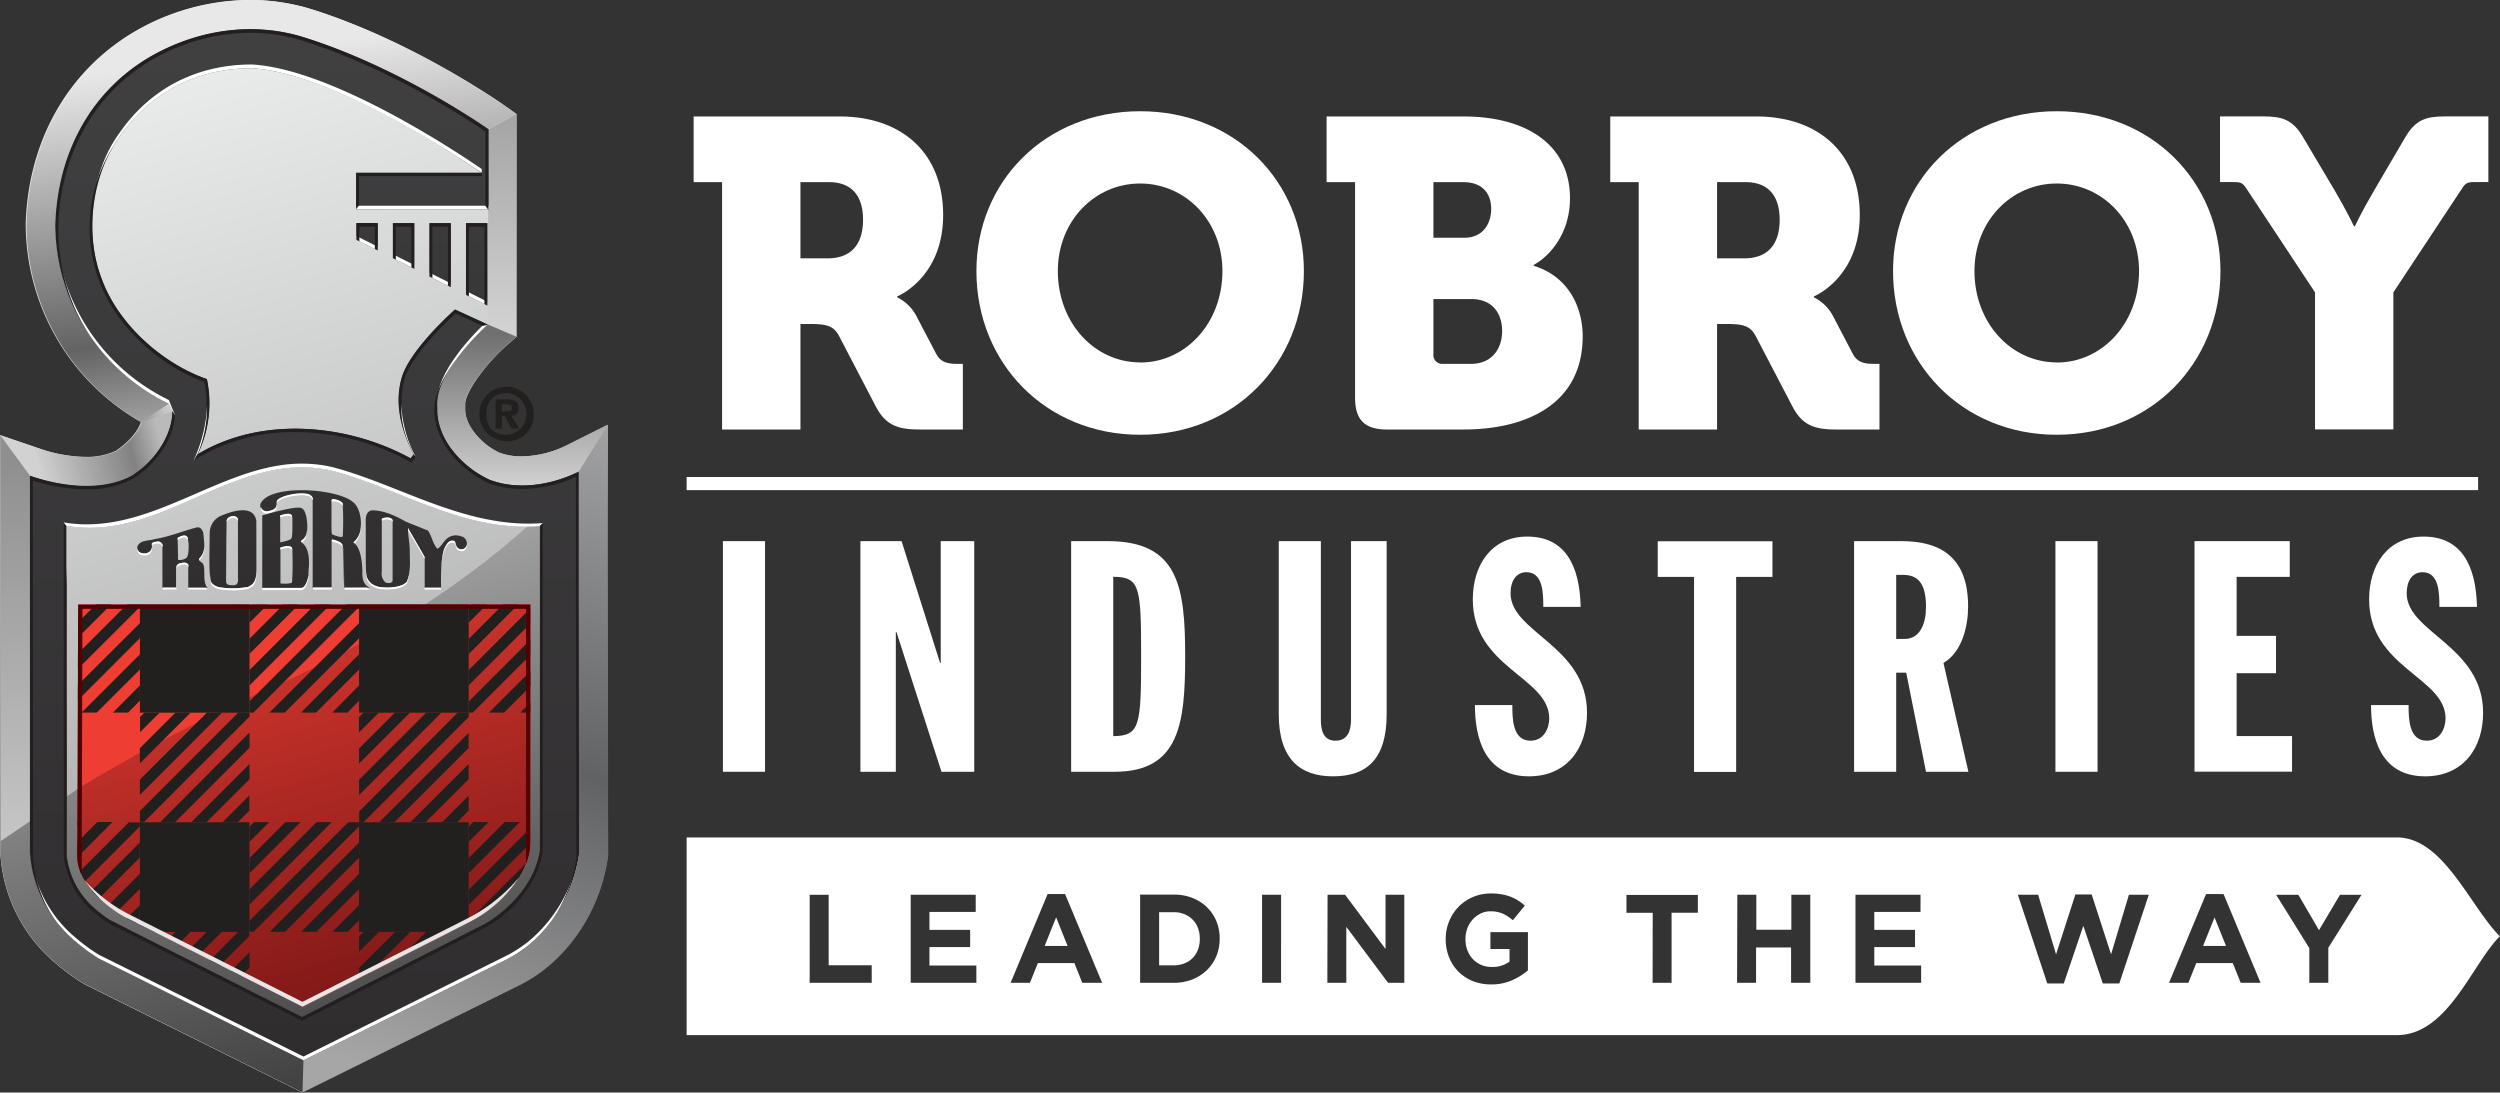 <svg id="Conduit_Division" data-name="Conduit Division" xmlns="http://www.w3.org/2000/svg" xmlns:xlink="http://www.w3.org/1999/xlink" viewBox="0 0 571.12 249.58"><rect x="0" y="0" width="571.12" height="249.58" fill="#333333" stroke="none"/><defs><style>.cls-1{fill:url(#linear-gradient);}.cls-2{fill:url(#linear-gradient-2);}.cls-3{fill:url(#linear-gradient-3);}.cls-4{fill:url(#linear-gradient-4);}.cls-5{fill:url(#linear-gradient-5);}.cls-6{fill:url(#linear-gradient-6);}.cls-7{fill:url(#linear-gradient-7);}.cls-8{fill:url(#linear-gradient-8);}.cls-9{fill:#ee3e34;}.cls-10{fill:url(#linear-gradient-9);}.cls-11,.cls-23{fill:#221f1f;}.cls-11,.cls-12,.cls-13,.cls-14,.cls-15,.cls-16,.cls-17{fill-rule:evenodd;}.cls-12{fill:url(#linear-gradient-10);}.cls-13{fill:url(#linear-gradient-11);}.cls-14{fill:url(#linear-gradient-12);}.cls-15{fill:url(#linear-gradient-13);}.cls-16{fill:url(#linear-gradient-14);}.cls-17{fill:url(#linear-gradient-15);}.cls-18{fill:url(#linear-gradient-16);}.cls-19{fill:url(#linear-gradient-17);}.cls-20{fill:url(#linear-gradient-18);}.cls-21{fill:url(#linear-gradient-19);}.cls-22{fill:#fff;}.cls-24{fill:#500;}.cls-25{fill:#e6e6e6;}.cls-26{fill:#231f20;}.cls-27{fill:url(#linear-gradient-20);}</style><linearGradient id="linear-gradient" x1="139.39" y1="188.62" x2="206.16" y2="419.7" gradientUnits="userSpaceOnUse"><stop offset="0" stop-color="#eeefef"/><stop offset="1" stop-color="#9c9c9c"/></linearGradient><linearGradient id="linear-gradient-2" x1="114.69" y1="75.22" x2="114.69" y2="28.1" gradientUnits="userSpaceOnUse"><stop offset="0" stop-color="#d2d2d2"/><stop offset="1" stop-color="#a6a6a6"/></linearGradient><linearGradient id="linear-gradient-3" x1="229.78" y1="292.63" x2="229.78" y2="257.79" gradientUnits="userSpaceOnUse"><stop offset="0" stop-color="#d2d2d2"/><stop offset="1" stop-color="#707070"/></linearGradient><linearGradient id="linear-gradient-4" x1="168.7" y1="193.29" x2="179.7" y2="276.2" gradientUnits="userSpaceOnUse"><stop offset="0" stop-color="#e8e8e8"/><stop offset="0.74" stop-color="#636363"/><stop offset="1" stop-color="#ababab"/></linearGradient><linearGradient id="linear-gradient-5" x1="118.96" y1="287.31" x2="146.52" y2="279.48" gradientUnits="userSpaceOnUse"><stop offset="0" stop-color="#d2d2d2"/><stop offset="0.75" stop-color="#828282"/><stop offset="1" stop-color="#bababa"/></linearGradient><linearGradient id="linear-gradient-6" x1="145.1" y1="424.86" x2="145.1" y2="285.99" gradientUnits="userSpaceOnUse"><stop offset="0" stop-color="#e6e6e6"/><stop offset="1" stop-color="#8f8f8f"/></linearGradient><linearGradient id="linear-gradient-7" x1="171.77" y1="300.66" x2="207.06" y2="422.84" gradientUnits="userSpaceOnUse"><stop offset="0" stop-color="#aeaeaf"/><stop offset="1" stop-color="#404040"/></linearGradient><linearGradient id="linear-gradient-8" x1="39.21" y1="92.94" x2="31.63" y2="97.9" gradientUnits="userSpaceOnUse"><stop offset="0" stop-color="#929497" stop-opacity="0"/><stop offset="1" stop-color="#808184"/></linearGradient><linearGradient id="linear-gradient-9" x1="174.25" y1="329.38" x2="196.18" y2="405.28" gradientUnits="userSpaceOnUse"><stop offset="0" stop-color="#cd342c"/><stop offset="1" stop-color="#821918"/></linearGradient><linearGradient id="linear-gradient-10" x1="149.83" y1="191.59" x2="149.83" y2="419.91" gradientUnits="userSpaceOnUse"><stop offset="0" stop-color="#404041"/><stop offset="1" stop-color="#231f20"/></linearGradient><linearGradient id="linear-gradient-11" x1="163.64" y1="191.02" x2="163.64" y2="420.6" xlink:href="#linear-gradient-10"/><linearGradient id="linear-gradient-12" x1="175.68" y1="191.73" x2="175.68" y2="419.79" xlink:href="#linear-gradient-10"/><linearGradient id="linear-gradient-13" x1="182.49" y1="191.82" x2="182.49" y2="419.7" xlink:href="#linear-gradient-10"/><linearGradient id="linear-gradient-14" x1="205.54" y1="191.76" x2="205.54" y2="419.75" xlink:href="#linear-gradient-10"/><linearGradient id="linear-gradient-15" x1="108.89" y1="10.89" x2="108.89" y2="238.15" xlink:href="#linear-gradient-10"/><linearGradient id="linear-gradient-16" x1="83.86" y1="10.89" x2="83.86" y2="238.15" xlink:href="#linear-gradient-10"/><linearGradient id="linear-gradient-17" x1="92.2" y1="10.89" x2="92.2" y2="238.15" xlink:href="#linear-gradient-10"/><linearGradient id="linear-gradient-18" x1="100.55" y1="10.89" x2="100.55" y2="238.15" xlink:href="#linear-gradient-10"/><linearGradient id="linear-gradient-19" x1="180.03" y1="191.44" x2="180.03" y2="421.19" gradientUnits="userSpaceOnUse"><stop offset="0" stop-color="#404041"/><stop offset="1" stop-color="#302d2f"/></linearGradient><linearGradient id="linear-gradient-20" x1="273.86" y1="208.87" x2="206.13" y2="428.41" gradientUnits="userSpaceOnUse"><stop offset="0" stop-color="#e0e0e0"/><stop offset="0.66" stop-color="#616264"/><stop offset="1" stop-color="#a6a6a6"/></linearGradient></defs><path class="cls-1" d="M249.26,278.27l-9.55,4.78a24.82,24.82,0,0,1-10.18,2.42h0a14.88,14.88,0,0,1-4.89-.78,18,18,0,0,1-2.72-1.64c-2.58-1.93-5.3-5.17-5.19-8.48l0-.4,0-.38c-.24-2.79,4.73-9.45,9.32-13.53l2.39-2.12V207.27l-2.8-2c-.84-.59-20.87-14.63-43.93-21.91a47.33,47.33,0,0,0-14.25-2.17,52.7,52.7,0,0,0-26.8,7.54c-14.9,9-23.78,24.87-24.35,43.55v.2a52.24,52.24,0,0,0,26.3,45.14c-.8,2.5-3.18,4.64-4.31,5.54-.42.33-.87.66-1.34,1a15.59,15.59,0,0,1-7,1.41,34.2,34.2,0,0,1-10.74-1.95l-8.77-3,.07,95.57,0,.25a35.42,35.42,0,0,0,12.83,25,50.35,50.35,0,0,0,5.91,4.32l.26.16,50,24.88,50-24.75a32.22,32.22,0,0,0,6.91-4.75c6.9-6,11.54-15.19,12.89-24.63h0l-.3-61.28Z" transform="translate(-110.44 -181.21)"/><polygon class="cls-2" points="117.97 26.06 111.58 29.53 111.41 74.14 117.97 76.93 117.97 26.06"/><path class="cls-3" d="M210.33,274.39c-.18,5.63,3.42,10.71,7.89,14a23.68,23.68,0,0,0,4.1,2.42c7.51,2.79,15.56.52,20.34-1.88l6.6-10.69-9.55,4.78a23.45,23.45,0,0,1-10,2.46h0a14.9,14.9,0,0,1-4.9-.78,10.79,10.79,0,0,1-2.83-1.54c-2.59-1.93-5.41-5.31-5.3-8.62l0-.4,0-.58c-.24-2.78,5.05-9.54,9.64-13.62l2.07-1.83-6.55-2.79S209.63,266.16,210.33,274.39Z" transform="translate(-110.44 -181.21)"/><path class="cls-4" d="M123.11,232.54c.47-15.29,7.23-29.68,21.16-38.09,11.36-6.71,24.26-8.31,35.64-4.72,22.34,7.05,42.11,21,42.11,21l6.39-3.47s-21.67-16-46.51-23.85a47.33,47.33,0,0,0-14.25-2.17,52.8,52.8,0,0,0-26.8,7.54c-14.9,9-23.78,24.87-24.35,43.55v.2a52.24,52.24,0,0,0,26.3,45.14l6.17-4.23A45.8,45.8,0,0,1,123.11,232.54Z" transform="translate(-110.44 -181.21)"/><path class="cls-5" d="M140.51,289.91c.7-.46,1.41-1,2.09-1.51,3.86-3.08,7.19-8.21,7.19-13.2l-7,2.48c-.8,2.5-3.18,4.64-4.31,5.54-.42.34-.87.67-1.34,1a15.58,15.58,0,0,1-7,1.42,34.23,34.23,0,0,1-10.74-2l-9-3.06,6.84,9.31C124.1,292.26,133.45,293.67,140.51,289.91Z" transform="translate(-110.44 -181.21)"/><path class="cls-6" d="M133,400.17a41.87,41.87,0,0,1-5.11-3.73A28.92,28.92,0,0,1,117.34,376l0-60.53,0-25.52-6.84-9.31.09,95.82h0a35.42,35.42,0,0,0,12.83,25,51.69,51.69,0,0,0,6.06,4.42l.27.17,49.86,24.77.22-7.34Z" transform="translate(-110.44 -181.21)"/><path class="cls-7" d="M249.09,315.38l.17-37.11L242,290.14s-10.58,13.55-34.5,29.18h24.1l0,54.65c0,6.11-5.87,13.88-14,18l-38,19.24-39.32-19.85c-7.64-3.86-12.11-9.84-12.11-14.18l.05-15.74-17.64,11.92v2.82l0,.25a35.42,35.42,0,0,0,12.83,25,50.35,50.35,0,0,0,5.91,4.32l.26.16,50,24.88,50-24.75a32.22,32.22,0,0,0,6.91-4.75c6.9-6,11.54-15.19,12.89-24.63Z" transform="translate(-110.44 -181.21)"/><polygon class="cls-8" points="38.53 92.24 32.35 96.47 39.35 93.99 38.53 92.24"/><path class="cls-9" d="M128.29,319.32H231.6l0,54.65c0,6.11-5.87,13.88-14,18l-38,19.24-39.32-19.85c-7.64-3.86-12.11-9.84-12.11-14.18Z" transform="translate(-110.44 -181.21)"/><path class="cls-10" d="M231.6,319.32H207.5a246,246,0,0,1-34.23,18.57,393.72,393.72,0,0,0-45.12,23.54l-.05,15.74c0,4.34,4.47,10.32,12.11,14.18l39.32,19.85,38-19.24c8.11-4.11,14-11.88,14-18Z" transform="translate(-110.44 -181.21)"/><path class="cls-11" d="M226.14,282a6.22,6.22,0,1,1,6.24-6.22,6,6,0,0,1-6.24,6.22m0-11c-2.47,0-4.58,1.53-4.58,4.77,0,3.48,2.11,4.79,4.58,4.78a4.78,4.78,0,0,0,0-9.55Z" transform="translate(-110.44 -181.21)"/><path class="cls-12" d="M157.86,315.49l-.07-.07c-1.26-1.42-.15-4.85-1.2-5.65-.5-.37-.78-.49-.63-.92,1.65-1.56,1.07-3.85.92-5.94-.2-.59-.63-1.37-1.46-1.22-3.26.83-6.28,2.14-9.69,2.68-1.27.43-3,.14-3.81,1.46a1.25,1.25,0,0,0,.5,1.6,2.16,2.16,0,0,0,1.89.05,1.67,1.67,0,0,0,.74-2c.29-.54.92-.44,1.45-.54a1.15,1.15,0,0,1,1,.88l0,9.6v.06h3.18v-4.55a.9.9,0,0,1,.59-.92c.63-.2,1.73-.54,2.12.34v5.12Zm-4.74-6.9a2.68,2.68,0,0,1-2,.53l-.1-5c.58-.39,2-1.06,2.33.1C153.46,305.71,153.76,307.32,153.12,308.59Z" transform="translate(-110.44 -181.21)"/><path class="cls-13" d="M169,300.22c-.63-4.12-6.24-2-8.47-1a4.43,4.43,0,0,0-2.19,3.75c0,3.9-.3,10.5.43,11.45a3.42,3.42,0,0,0,2.07,1,19.25,19.25,0,0,0,5.41,0h0l.86-.13c1.79-.7,1.84-2.25,1.9-3.87Zm-6.78-.13a1.39,1.39,0,0,1,1.28-.9,1.09,1.09,0,0,1,1.3.68v13.54c.05.73,0,1.51-1.1,1.5s-1.57-.07-1.62-1C162.1,314,162.13,303.52,162.23,300.09Z" transform="translate(-110.44 -181.21)"/><path class="cls-14" d="M179.24,305.05c0-.68.5-.17,1.17-1.61.5-1.24.21-5.62-1-6.09-.92-.83-9.06,1.61-9.06,1.61v16.53h8.95a.69.69,0,0,0,.26-.06c.34-.16,1-.76,1.4-3C181,309.92,181.48,306.6,179.24,305.05Zm-4.79-6s2.53-.94,2.7.16c.12.44.2,5-.21,5.07-.17.38-2.49.84-2.49.84Zm2.72,7.44a61.83,61.83,0,0,1,0,7.59c.15.67-2.66.43-2.66.43v-8.16S176.78,305.47,177.17,306.45Z" transform="translate(-110.44 -181.21)"/><path class="cls-15" d="M195,315.49a.88.88,0,0,1-.19-.06h0c-.48-.21-1.73-1-1.58-3.57-.11-6.1-2.08-6.67-2.08-6.67a5.51,5.51,0,0,0,1-1.17c1.1-1.33,1.18-6.36-1.07-8.11-3.51-3.08-18.49-4.18-21,.13a1.37,1.37,0,0,0,1.61,2,4.68,4.68,0,0,0,1.23-.4l.47-.41c.51-.92-.09-1.45.59-1.9.95-.81,4.48-1.66,6.62-1.21a1.57,1.57,0,0,1,1.27,1.07v20.33h4.32v-11s2.45.5,2.44,1.46c.33.62.23,6.29.44,9.51h0v.06Zm-6.28-11.74c-.32.45-2.35-.45-2.35-.45-.25.13-.2-1.79-.2-3.78,0-1.69,0-3.43,0-4s2.15.08,2.54.81A65.59,65.59,0,0,1,188.75,303.75Z" transform="translate(-110.44 -181.21)"/><path class="cls-16" d="M217.08,305.15a1.65,1.65,0,0,0-1.31-1.42,3.27,3.27,0,0,0-3.26.54c-.95.86-1.37,2-2.19,2.29-1-1.17-1.23-2.83-2.1-4.14l-5-2c-2.7-1.52-5.17-2.63-7.9-2.63-1.51.44-1.33,2-1.32,3.51v8.57c.1,2.49-.08,3.41,1.19,4.62a4.65,4.65,0,0,0,2.8.94,10.26,10.26,0,0,0,1.92,0c1.51-.11,2.92-.54,3.5-1.31,1-2.09.61-4.81.64-7.13,0-1.75-.44-3.55-.39-5.11l3.8,6.58,0,7v.06h3.74v-.05c0-.65-.2-6.85.86-9.12.83-1.59,1.36-1.63,2-1.55.44.14.35.58.54.92a1.26,1.26,0,0,0,1.85.88A1.37,1.37,0,0,0,217.08,305.15Zm-18.61,9.1a2.73,2.73,0,0,1-.81-2.48v-12c1.22-.59,2.5-.14,2.47.39v13.73C200,314.5,199.06,314.49,198.47,314.25Z" transform="translate(-110.44 -181.21)"/><polygon class="cls-17" points="106.45 50.98 111.32 50.98 111.32 69.78 106.45 67.34 106.45 50.98"/><polygon class="cls-18" points="81.42 50.98 86.29 50.98 86.29 57.23 81.42 54.79 81.42 50.98"/><polygon class="cls-19" points="89.76 50.98 94.64 50.98 94.64 61.41 89.76 58.97 89.76 50.98"/><polygon class="cls-20" points="98.11 50.98 102.98 50.98 102.98 65.6 98.11 63.16 98.11 50.98"/><path class="cls-21" d="M218.22,288.42a23.68,23.68,0,0,0,4.1,2.42c7.51,2.79,15.56.52,20.34-1.88l0,26.47.08,60.76A33.25,33.25,0,0,1,232,396.43a28.61,28.61,0,0,1-5.93,4l-46.31,23L133,400.17a41.87,41.87,0,0,1-5.11-3.73A28.92,28.92,0,0,1,117.34,376l0-60.53,0-25.52c6.82,2.35,16.17,3.76,23.23,0,.7-.46,1.41-1,2.09-1.51,3.86-3.08,7.19-8.21,7.19-13.2l-.82-1.75a45.8,45.8,0,0,1-25.86-40.91c.47-15.29,7.23-29.68,21.16-38.09,11.36-6.71,24.26-8.31,35.64-4.72,22.34,7.05,42.11,21,42.11,21v18.34H191.79v-8.35l28.72,0S188.15,198,168,196.8c-12.23,0-23.05,5.17-30.34,15.76-6.34,8.69-8,22.1-4,32.44,3.76,10.35,13.87,19.28,24,22.81A26.68,26.68,0,0,1,155.56,285c14.81-8.93,34.56-6.82,48.66.94l.71-.94c-2.59-4.94-4.47-11.05-2.83-17.16,1.65-6.58,12.26-15.9,12.26-15.9l7.5,3.44s-12.23,10.81-11.53,19c-.18,5.63,3.42,10.71,7.89,14m15.66,27v-14c-17.63,1.41-32.21-8.7-47.73-12.7-.51-.11-1-.22-1.53-.3a32,32,0,0,0-10.52,0c-16.38,2.61-30.66,15.95-48.41,12.94v14.07c0,6.8,0,15.5,0,24.77.06,22.93,0,36.7,0,36.7,1,6.81,4.49,11.05,9.89,14.57l9.85,5,34.07,17.19,33.76-17.19,8.37-4.26c6.11-3.76,11.29-9.87,12.23-16.69Z" transform="translate(-110.44 -181.21)"/><polygon class="cls-22" points="86.29 57.23 86.29 56.36 81.42 53.92 81.42 54.79 86.29 57.23"/><path class="cls-22" d="M210.32,273.26c.4-8.06,11.54-17.91,11.54-17.91l-.63-.29C218.78,257.37,210,266.19,210.32,273.26Z" transform="translate(-110.44 -181.21)"/><path class="cls-22" d="M168,196.8c17.77,1,46.35,19.73,52.49,23.89v-.86S188.15,197.09,168,195.94c-12.23,0-23.05,5.17-30.34,15.75-4.07,5.58-6.19,13.09-6.15,20.49a34.78,34.78,0,0,1,6.15-19.62C145,202,155.79,196.8,168,196.8Z" transform="translate(-110.44 -181.21)"/><path class="cls-22" d="M125.74,359.65c0,10.49,0,16.38,0,16.38v0C125.72,374,125.74,368.32,125.74,359.65Z" transform="translate(-110.44 -181.21)"/><path class="cls-22" d="M186.15,287.86q-.77-.17-1.53-.3a32,32,0,0,0-10.52,0c-16.38,2.61-31.32,16-49.07,13l.66,14v-13.2c17.75,3,32-10.33,48.41-12.94a32,32,0,0,1,10.52,0c.51.08,1,.19,1.53.3,15.52,4,30.1,14.11,47.73,12.7l.66-.72C216.91,302.12,201.67,291.86,186.15,287.86Z" transform="translate(-110.44 -181.21)"/><polygon class="cls-22" points="102.98 65.6 102.98 64.73 98.11 62.29 98.11 63.16 102.98 65.6"/><path class="cls-22" d="M149,273.45l.79,1.68c0-.26.66,1.25.66,1L149,272.58a45.8,45.8,0,0,1-25.85-40.3c0,.09,0,.17,0,.26A45.8,45.8,0,0,0,149,273.45Z" transform="translate(-110.44 -181.21)"/><polygon class="cls-22" points="94.64 61.41 94.64 60.55 89.76 58.1 89.76 58.97 94.64 61.41"/><path class="cls-22" d="M232,395.57a28.57,28.57,0,0,1-5.93,4l-46.31,23L133,399.31a43,43,0,0,1-5.11-3.73,28.94,28.94,0,0,1-10.53-20.49l0-60.53,0-24.65h0l0,25.52,0,60.53a28.92,28.92,0,0,0,10.53,20.48,41.87,41.87,0,0,0,5.11,3.73l46.79,23.28,46.31-23a28.61,28.61,0,0,0,5.93-4,33.25,33.25,0,0,0,10.77-20.24v-.86A33.3,33.3,0,0,1,232,395.57Z" transform="translate(-110.44 -181.21)"/><rect class="cls-22" x="81.35" y="47" width="30.23" height="0.87"/><polygon class="cls-22" points="111.32 69.78 111.32 68.92 106.45 66.47 106.45 67.34 111.32 69.78"/><path class="cls-11" d="M225.1,279.15h-1.43v-6.7h2.5c1.73,0,2.75.5,2.75,2a1.57,1.57,0,0,1-1.61,1.75l1.71,2.92h-1.7l-1.55-2.81h-.67Zm1.27-3.95c.64,0,1-.13,1-.87s-.74-.74-1.28-.74h-1v1.61Z" transform="translate(-110.44 -181.21)"/><polygon class="cls-23" points="107.07 187.84 82.03 187.84 82.03 212.88 102.91 212.88 107.07 210.78 107.07 187.84"/><polygon class="cls-23" points="31.96 187.84 31.96 211.25 35.2 212.88 56.99 212.88 56.99 187.84 31.96 187.84"/><rect class="cls-23" x="31.96" y="138.11" width="25.04" height="24.7"/><rect class="cls-23" x="82.03" y="138.11" width="25.04" height="24.7"/><path class="cls-23" d="M215,344h2.53V345l-24.1,24.1h-.94v-2.52Zm16.59,0v-2.28L229.3,344ZM142.4,388l-3,3c.25.13.5.28.77.41l1.51.77.68-.68Zm16,12.59,2.3,1.16,6.69-6.68v-1h-2.52ZM222.14,344h3.47l6-6v-3.46Zm-54.7,47.55v2.52h.94L192.47,370v-.95H190Zm50.07-50.08V344h.94l13.13-13.14v-3.47ZM167.44,320v3.47l4.11-4.12h-3.47Zm-25,25v3.47l4.46-4.46h-3.47Zm0-21.48L128.23,337.7v3.48L142.4,327Zm25,3.6v3.47l11.27-11.28h-3.47Zm-25-7.29v-.52h-3l-11.2,11.2V334Zm-14.13,3.5v3.47l7.49-7.49h-3.46Zm39.17,14.42,18.43-18.44H182.4l-15,15Zm50.07,50.15,14-14v-3.47l-14,14Zm-42,6.18,16.93-16.93v-3.47l-20.39,20.4Zm28.64,0h-3.47l-8.24,8.24v2.33l2.31-1.17Zm-11.71-9.77v-3.47l-13.24,13.24h3.47ZM163.21,403l2.3,1.17,1.93-1.93v-3.47ZM192.47,388l-6.08,6.08h3.47l2.61-2.61Zm1.08,6.08-1.08,1.08v3.47l4.55-4.55Zm37-15.57-13.09,13.09V392l.06,0C223.76,388.82,228.63,383.56,230.6,378.52Zm-30-9.47,16.94-16.94v-3.46l-20.4,20.4Zm7.3,25-5.62,5.62,7-3.55,2.06-2.07Zm9.64-27.66V363l-6.08,6.08h3.46Zm0,3.7v3.46l4.54-4.54h-3.47Zm0,7.16v3.46l11.7-11.7h-3.47Zm0-21.48-13.24,13.24h3.46l9.78-9.78ZM142.4,373.65l-11,11a23.21,23.21,0,0,0,1.68,1.79l9.28-9.28Zm25-7.25v-3.47l-6.13,6.12h3.47ZM175.49,344l17-17v-3.46L172,344Zm-8.05,15.22v-3.47l-13.28,13.28h3.46Zm0,10.85v3.47l4.5-4.51h-3.47Zm0,10.63,11.66-11.67h-3.47l-8.19,8.2Zm25-50L179.19,344h3.46l9.82-9.83Zm-42,38.32,17-17v-3.47L147,369.05Zm32.33,0-15.35,15.36v3.47l18.82-18.83Zm-28.73,25H150.6l-1.66,1.67,2.3,1.16Zm7.16,0h-3.46l-4.07,4.07,2.3,1.16Zm-15.58,0,.84.43.43-.43Zm46.83-52.73v-3.47L186.35,344h3.46ZM142.4,384.28v-3.47l-7.3,7.31c.63.5,1.31,1,2,1.44ZM207.82,344l-15.35,15.35v3.47L211.29,344Zm-15.35-24.15v-.55h-2.91l-22.12,22.13V344h.89ZM157.71,344,142.4,359.33v3.47L161.18,344Zm-29.58,25v.86l.86-.86Zm14.27-13.41L154,344h-3.47l-8.15,8.15Zm-6.26,13.41h-3.46l-4.56,4.57,0,3.48Zm6.26-27.73v-3.47L136.23,344h3.47Zm50.07,14.36L204.13,344h-3.47l-8.19,8.19ZM142.4,334.16v-3.47L129.08,344h3.46Zm75.11-3.53,11.31-11.31h-3.47l-7.84,7.85Zm-50.07,14.29V344h-2.57L142.4,366.49v2.56h.9Zm25,.13v3.47L197,344H193.5Zm39.12-21.34v-3.47l-14.08,14.09v3.46ZM217.51,320v3.46l4.15-4.15h-3.47ZM142.4,370v-.91h-2.56l-11.12,11.12a13.14,13.14,0,0,0,1.16,2.31Z" transform="translate(-110.44 -181.21)"/><path class="cls-24" d="M128.29,319.32l-.19,57.85a9.15,9.15,0,0,0,1,3.87l.18-60.73H230.6l0,58.33a12.75,12.75,0,0,0,1-4.67l0-54.65Z" transform="translate(-110.44 -181.21)"/><path class="cls-25" d="M217.12,391.08l-37.59,19-38.88-19.63a35.61,35.61,0,0,1-10.85-8.12,25.68,25.68,0,0,0,10.41,9l39.32,19.85,38-19.24A29.15,29.15,0,0,0,229,381.66,37.64,37.64,0,0,1,217.12,391.08Z" transform="translate(-110.44 -181.21)"/><path class="cls-26" d="M221.1,233.05V233h-3.54v15.89h0l-.66-.33V232.18h4.86V251l-.66-.33h0v-17.6Zm-8.33.06v13.36h0l.66.33V232.18h-4.87v12.19l.66.33h0V233h3.55v.13Zm-8.35,0v9.18h0l.66.33V232.18H200.2v8l.67.33h0V233h3.55v.13Zm-46.8,40.5v.8A27.24,27.24,0,0,1,155,285.82l-.28.58,1.22-.73a42.4,42.4,0,0,1,21.94-5.75,55,55,0,0,1,26.06,6.7l.51.28,1-1.33a26.23,26.23,0,0,1-3.25-11.65V273a17.6,17.6,0,0,1,.59-4.88c1.43-5.69,10-13.69,11.74-15.29l6.2,2.85,1.18-.32-7.5-3.44s-10.61,9.32-12.26,15.9c-1.64,6.11.24,12.22,2.83,17.16l-.71.94c-14.1-7.76-33.85-9.87-48.66-.94a26.68,26.68,0,0,0,2.11-17.16c-10.11-3.53-20.22-12.46-24-22.81-4-10.28-2.37-23.56,3.87-32.27l-.42.58a35.35,35.35,0,0,0-6.27,19.94,34.63,34.63,0,0,0,2.2,12.12c3.62,9.95,13.25,19.19,24,23.07a22.63,22.63,0,0,1,.52,5v.13Zm52.71.78c-.3-3.5,1.75-7.48,4.2-10.88-2.46,3.27-4.67,7.17-4.87,10.8a1.77,1.77,0,0,1,0,.23c-.15,5.2,2.89,10.63,8.16,14.54a24.72,24.72,0,0,0,4.22,2.5,22.09,22.09,0,0,0,7.69,1.34A30.14,30.14,0,0,0,242,290.14l0,25.42.09,60.72h0v.07h0v.06h0v.07h0v.07h0v.06h0v.07h0v.07h0v.06h0v.07h0V377h0V377h0v.07h0v.07h0v.06h0v.07a33.51,33.51,0,0,1-5.66,14.33,34.1,34.1,0,0,0,6.32-15.42l-.08-60.76,0-26.47c-4.78,2.4-12.83,4.67-20.34,1.88a23.68,23.68,0,0,1-4.1-2.42C213.75,285.1,210.15,280,210.33,274.39Zm-86.56-40.72h0v-.19h0v-.19h0v-.19h0v-.19h0v-.19c.5-16.14,8.09-29.82,20.84-37.52a45.38,45.38,0,0,1,23-6.49,40.28,40.28,0,0,1,12.06,1.83c20.56,6.49,39.16,19,41.65,20.73v10.26h0v.06h0v.06h0v6.59l.66.87V210.74s-19.77-14-42.11-21c-11.38-3.59-24.28-2-35.64,4.72-13.93,8.41-20.69,22.8-21.16,38.09a45.1,45.1,0,0,0,7.58,24.9A44.52,44.52,0,0,1,123.77,233.67ZM118,377,117.94,292h0v-.07h0v-.06h0v-.07h0v-.07h0v-.06h0v-.07h0v-.07h0v-.06h0v-.07h0v-.07h0v-.06h0v-.07h0v-.07h0V291h0V291A40.9,40.9,0,0,0,130.17,293a22.47,22.47,0,0,0,10.65-2.39c.8-.52,1.52-1,2.2-1.58,3.27-2.62,7.06-7.51,7.4-12.93l-.63-.92h0c0,5-3.33,10.12-7.19,13.2-.68.54-1.39,1.05-2.09,1.51-7.06,3.76-16.41,2.35-23.23,0l0,25.52,0,60.53a28.62,28.62,0,0,0,5.75,15.44A28.12,28.12,0,0,1,118,377Zm78.07-143.93v5h0l.66.34v-6.26h-4.86V236l.66.33h0V233h3.54v.13Zm24.44-12.42-28.72,0v8.35l.66-.87v-6.68l28.06,0ZM125,300.58v15.87c0,6.66,0,15,0,23.89,0,7.79,0,14.55,0,20.07v.93c0,8.23,0,13.7,0,15.76v0c1,6.45,4.13,11.08,10.18,15l0,0,44.25,22.32,34.06-17.33,8.37-4.26c7-4.31,11.69-10.73,12.58-17.2v-75l-.66.72v74.06c-.94,6.82-6.12,12.93-12.23,16.69l-8.37,4.26-33.76,17.19-34.07-17.19-9.85-5c-5.4-3.52-8.85-7.76-9.89-14.57,0,0,.06-13.77,0-36.7,0-9.27,0-18,0-24.77V301.36Z" transform="translate(-110.44 -181.21)"/><path class="cls-22" d="M202.14,273.55c-.17,4.42,1,7.73,2.79,11.42l.49.63A27.34,27.34,0,0,1,202.14,273.55Z" transform="translate(-110.44 -181.21)"/><path class="cls-22" d="M157.75,273.92a34.15,34.15,0,0,1-3.07,12.48c.17-.1.7-1.33.88-1.43A28,28,0,0,0,157.75,273.92Z" transform="translate(-110.44 -181.21)"/><path class="cls-22" d="M188.87,300.16c0-1.62,0-3.17-.1-3.43-.39-.73-2.51-1.34-2.54-.81a8.64,8.64,0,0,0,0,1,11.9,11.9,0,0,1,0-1.5c0-.53,2.15.08,2.54.81C188.84,296.55,188.87,298.39,188.87,300.16Zm4.37,11.93v.35a1,1,0,0,1,0-.17C193.25,312.21,193.24,312.15,193.24,312.09Zm-2.07-6.95a.92.92,0,0,1,.3.17,4.86,4.86,0,0,0,.68-.88,5.81,5.81,0,0,0,.74-3.42,5.36,5.36,0,0,1-.74,3A5.82,5.82,0,0,1,191.17,305.14Zm-37.81-.94c-.29-1.17-1.75-.5-2.33-.1v.46c.58-.4,2-1.06,2.32.1,0,.67.13,1.36.15,2C153.53,305.88,153.42,305,153.36,304.2Zm11.46,9.15V299.81a1.1,1.1,0,0,0-1.3-.68,1.41,1.41,0,0,0-1.28.9c-.1,3.43-.13,13.87-.13,13.87h0c0-2,.05-10.41.13-13.42a1.4,1.4,0,0,1,1.28-.89,1.09,1.09,0,0,1,1.3.68v13.54h0A1.93,1.93,0,0,0,164.82,313.35Zm38.82-11.52c0,.15,0,.31,0,.47l3.79,6.57v-.47ZM156,309.22a4.14,4.14,0,0,0,1.11-3.29,3.84,3.84,0,0,1-1.14,2.86A.43.43,0,0,0,156,309.22Zm41.67,2.51c0,.2,0,.4,0,.6a.76.76,0,0,0,0-.15Zm-11.46-10.4v-1.7C186.2,300.22,186.19,300.81,186.2,301.33Zm13.93,1.76v-3c0-.53-1.25-1-2.47-.39v.47c1.22-.59,2.5-.14,2.47.39v13.27h0ZM194,301.24c0-.24,0-.48,0-.72,0,.37,0,.75,0,1.13Zm-16.84-2.13c-.17-1.09-2.7-.16-2.7-.16v.47s2.53-.94,2.7.16a13.88,13.88,0,0,1,.09,2A19.42,19.42,0,0,0,177.15,299.11Zm17.68,16.73a2.38,2.38,0,0,1-.61-.41h-5.08v-.06h0c-.21-3.22-.11-8.88-.44-9.5,0-1-2.44-1.47-2.44-1.47v11h-4.32V295.1a1.59,1.59,0,0,0-1.27-1.07c-2.14-.45-5.67.4-6.62,1.22-.68.44-.08,1-.59,1.9l-.47.4a4.68,4.68,0,0,1-1.23.4,1.43,1.43,0,0,1-1.76-1,1.38,1.38,0,0,0,1.76,1.5A4.68,4.68,0,0,0,173,298l.47-.41c.51-.92-.09-1.45.59-1.9.95-.81,4.48-1.66,6.62-1.21a1.57,1.57,0,0,1,1.27,1.07V315.9h4.32v-11s2.45.5,2.44,1.46c.33.62.23,6.29.44,9.51h0v.06H195a.88.88,0,0,1-.19-.06Zm8.56-1.78c-.58.77-2,1.2-3.5,1.31a11.2,11.2,0,0,1-1.92,0,4.65,4.65,0,0,1-2.8-.94c-1.26-1.21-1.1-2.13-1.19-4.6v.44c.1,2.49-.08,3.41,1.19,4.62a4.65,4.65,0,0,0,2.8.94,10.26,10.26,0,0,0,1.92,0c1.51-.11,2.92-.54,3.5-1.31a10.45,10.45,0,0,0,.68-4.54A9.57,9.57,0,0,1,203.39,314.06Zm-59.08-6.64a2.13,2.13,0,0,1-1.89,0,1.3,1.3,0,0,1-.59-.85,1.26,1.26,0,0,0,.59,1.31,2.16,2.16,0,0,0,1.89.05,1.51,1.51,0,0,0,.78-1.67A1.34,1.34,0,0,1,144.31,307.42Zm72.77-1.9a1.19,1.19,0,0,1-.63,1,1.25,1.25,0,0,1-1.85-.88c-.19-.34-.1-.78-.54-.92-.68-.08-1.21,0-2,1.55s-.89,5.49-.88,7.63c0-2.19.15-5.6.88-7.16s1.36-1.63,2-1.55c.44.14.35.58.54.92a1.26,1.26,0,0,0,1.85.88,1.37,1.37,0,0,0,.63-1.41ZM179.24,305a.69.69,0,0,1,.13.11,2.47,2.47,0,0,0,1-1.25,6.26,6.26,0,0,0,.23-2.07,5.18,5.18,0,0,1-.23,1.6C179.74,304.82,179.29,304.31,179.24,305Zm28.18,10.44v.47h3.74v-.05c0-.08,0-.22,0-.41Zm-30.25-9c-.39-1-2.72-.14-2.72-.14v.47s2.33-.84,2.72.14c.05.14.09,1.8.09,3.53C177.27,308.51,177.23,306.55,177.17,306.39Zm-10,8.85-.86.13h0a20,20,0,0,1-5.41,0,3.37,3.37,0,0,1-2.07-1c-.4-.52-.51-2.74-.51-5.29,0,2.74.08,5.2.51,5.76a3.42,3.42,0,0,0,2.07,1,19.25,19.25,0,0,0,5.41,0h0l.86-.13c1.79-.7,1.84-2.25,1.9-3.87v-.45C169,313,168.91,314.55,167.12,315.24Zm-9.6.19h-4.06V310.3c-.39-.88-1.49-.54-2.12-.34a.91.91,0,0,0-.59.92v4.55h-3.18v-.06l0-9.6a1.14,1.14,0,0,0-1-.87c-.53.09-1.16,0-1.45.53,0,.13,0,.27,0,.41.31-.46.91-.39,1.41-.48a1.15,1.15,0,0,1,1,.88l0,9.6v.06h3.18v-4.55a.9.9,0,0,1,.59-.92c.63-.2,1.73-.54,2.12.34v5.12h4.4l-.07-.07A1.87,1.87,0,0,1,157.52,315.43Zm23.42-3c-.44,2.22-1.06,2.82-1.4,3a.69.69,0,0,1-.26.06h-8.95v.47h8.95a.69.69,0,0,0,.26-.06c.34-.16,1-.76,1.4-3,0-.89.11-1.88.1-2.85C181,310.83,181,311.65,180.94,312.39Z" transform="translate(-110.44 -181.21)"/><path class="cls-22" d="M275.4,222.82h-6.5v-15h33.4c13.9,0,23.6,8.1,23.6,22.5s-10.5,18.61-10.5,18.61v.2a9.9,9.9,0,0,1,4.4,4.3l4.5,8.6c1.1,2.1,2.9,2.3,4.9,2.3h1.2v15h-9.8c-5,0-7.8-.9-10.1-5.3l-8.4-16.1c-1.2-2.2-2.7-2.7-6.4-2.7h-2.4v24.1H275.4Zm24.1,17.41c5.3,0,8.1-3.11,8.1-8.81s-2.8-8.6-7.8-8.6h-6.5v17.41Z" transform="translate(-110.44 -181.21)"/><path class="cls-22" d="M370.9,206.62c21.6,0,37.41,16,37.41,36.51,0,21-15.81,37.4-37.41,37.4s-37.4-16.4-37.4-37.4C333.5,222.62,349.3,206.62,370.9,206.62Zm0,57.41c10.4,0,18.8-9,18.8-20.9,0-11.41-8.4-20-18.8-20s-18.8,8.6-18.8,20C352.1,255,360.5,264,370.9,264Z" transform="translate(-110.44 -181.21)"/><path class="cls-22" d="M420,222.82h-6.5v-15h31.3c14.3,0,24.3,6.4,24.3,18.7,0,8-4.6,13.21-8.3,15.21v.2c8.2,2.5,11.2,9.8,11.2,16.1,0,15.6-13,21.3-27.2,21.3H427.3c-5.1,0-7.3-2.2-7.3-7.3Zm25,12.7c4.2,0,6.1-3.2,6.1-6.6s-1.9-6.1-6.4-6.1h-6.8v12.7Zm-4.9,28.81h6.4c4.8,0,7.1-3.5,7.1-7.5s-2.2-7.3-7-7.3h-8.7v12.6A2,2,0,0,0,440.1,264.33Z" transform="translate(-110.44 -181.21)"/><path class="cls-22" d="M484.8,222.82h-6.5v-15h33.4c13.9,0,23.6,8.1,23.6,22.5s-10.5,18.61-10.5,18.61v.2a9.9,9.9,0,0,1,4.4,4.3l4.5,8.6c1.1,2.1,2.9,2.3,4.9,2.3h1.2v15H530c-5,0-7.8-.9-10.1-5.3l-8.4-16.1c-1.2-2.2-2.7-2.7-6.4-2.7h-2.4v24.1H484.8Zm24.1,17.41c5.3,0,8.1-3.11,8.1-8.81s-2.8-8.6-7.8-8.6h-6.5v17.41Z" transform="translate(-110.44 -181.21)"/><path class="cls-22" d="M580.3,206.62c21.6,0,37.4,16,37.4,36.51,0,21-15.8,37.4-37.4,37.4s-37.4-16.4-37.4-37.4C542.9,222.62,558.7,206.62,580.3,206.62Zm0,57.41c10.4,0,18.8-9,18.8-20.9,0-11.41-8.4-20-18.8-20s-18.8,8.6-18.8,20C561.5,255,569.9,264,580.3,264Z" transform="translate(-110.44 -181.21)"/><path class="cls-22" d="M639.3,248l-15.2-23c-1.3-2-1.4-2.2-3.6-2.2h-2.9v-15h9.8c4.4,0,6.8.7,9.2,4.8l7.3,12.3c2.7,4.6,4.3,8,4.3,8h.2s1.6-3.4,4.3-8l7.2-12.3c2.4-4.1,4.8-4.8,9.2-4.8h9.8v15H676c-2.2,0-2.3.2-3.6,2.2l-15.2,23v31.3H639.3Z" transform="translate(-110.44 -181.21)"/><path class="cls-22" d="M275.59,304.83h9.62v52.69h-9.62Z" transform="translate(-110.44 -181.21)"/><path class="cls-22" d="M307,304.83h9.4l8.8,27.83h.15V304.83H333v52.69h-7.48l-10.28-31.9h-.15v31.9H307Z" transform="translate(-110.44 -181.21)"/><path class="cls-22" d="M355.14,304.83h8.36c16.14,0,17.69,10.36,17.69,26.34,0,15.25-1.26,26.35-16.13,26.35h-9.92Zm9.62,44.55c6.07-.07,6.37-2.29,6.37-18.28s-.3-18.06-6.37-18.13Z" transform="translate(-110.44 -181.21)"/><path class="cls-22" d="M402.57,304.83h9.62v40.78c0,2.36.52,4.81,3.33,4.81s3.56-2.3,3.56-4.81V304.83h8.14v39.52c0,10.36-4.59,14.21-12.29,14.21-7.4,0-12.36-3.85-12.36-14.21Z" transform="translate(-110.44 -181.21)"/><path class="cls-22" d="M455.93,342.28c0,3,0,8.14,4.14,8.14,3.18,0,4.29-3,4.29-5.11,0-9.4-17.46-11.55-17.46-27.16,0-7.92,4.29-14.36,12.43-14.36,8.66,0,12,6.59,12.21,16.06H463c0-3,0-7.92-3.85-7.92-2.29,0-3.63,1.93-3.63,4.81,0,9,17.47,12,17.47,27.31,0,8.07-4.59,14.51-13.25,14.51-10.28,0-12.36-9-12.36-16.28Z" transform="translate(-110.44 -181.21)"/><path class="cls-22" d="M497.44,313h-8.29v-8.14h26.2V313h-8.29v44.55h-9.62Z" transform="translate(-110.44 -181.21)"/><path class="cls-22" d="M534,304.83h10.8c9.18,0,15.25,3.85,15.25,14.95,0,4.44-1.34,10.36-5.63,12.88l5.7,24.86h-9.69l-4.52-22.64h-2.29v22.64H534Zm9.62,22.35h1.92c3.55,0,4.89-3.55,4.89-7.33,0-5.7-2.08-7.32-5.33-7.32h-1.48Z" transform="translate(-110.44 -181.21)"/><path class="cls-22" d="M580,304.83h9.62v52.69H580Z" transform="translate(-110.44 -181.21)"/><path class="cls-22" d="M611.77,304.83h21.76V313H621.39v13.47h9V335h-9v14.36h12.66v8.14H611.77Z" transform="translate(-110.44 -181.21)"/><path class="cls-22" d="M660.68,342.28c0,3,0,8.14,4.15,8.14,3.18,0,4.29-3,4.29-5.11,0-9.4-17.46-11.55-17.46-27.16,0-7.92,4.29-14.36,12.43-14.36,8.66,0,12,6.59,12.21,16.06h-8.59c0-3,0-7.92-3.84-7.92-2.3,0-3.63,1.93-3.63,4.81,0,9,17.46,12,17.46,27.31,0,8.07-4.58,14.51-13.24,14.51-10.29,0-12.36-9-12.36-16.28Z" transform="translate(-110.44 -181.21)"/><rect class="cls-22" x="156.86" y="108.97" width="409.26" height="3"/><path class="cls-22" d="M267.3,372.52H658c10.65,0,16.71,15.77,23.52,22.58-6.41,6.41-11.86,22.58-23.52,22.58H267.3Zm28.11,33.21h14.17v-4h-9.83V385.63h-4.34Zm23.08,0h15v-3.94H322.77v-4.22h9.3v-3.94h-9.3v-4.09h10.57v-3.93H318.49Zm22.82,0h4.42l1.81-4.51h8.34l1.8,4.51h4.54l-8.46-20.27h-4Zm7.78-8.42,2.62-6.53,2.62,6.53Zm21.81,8.42h7.69a11.33,11.33,0,0,0,4.25-.77,10.24,10.24,0,0,0,3.31-2.13,9.48,9.48,0,0,0,2.16-3.19,10.25,10.25,0,0,0,.76-4v-.06a10.11,10.11,0,0,0-.76-3.95,9.44,9.44,0,0,0-2.16-3.18,10,10,0,0,0-3.31-2.11,11.32,11.32,0,0,0-4.25-.76H370.9Zm4.34-4V389.6h3.35a6.32,6.32,0,0,1,2.42.45,5.57,5.57,0,0,1,1.89,1.25,5.41,5.41,0,0,1,1.21,1.91,6.9,6.9,0,0,1,.42,2.46v.06a6.81,6.81,0,0,1-.42,2.43,5.5,5.5,0,0,1-1.21,1.91A5.24,5.24,0,0,1,381,401.3a6.51,6.51,0,0,1-2.42.44Zm23.52,4h4.34V385.61h-4.34Zm14.91,0H418V392.94l9.55,12.79h3.7V385.61h-4.29V398l-9.24-12.39h-4Zm42.21-.59a14.55,14.55,0,0,0,3.61-2.25v-8.74h-8.57V398h4.37v2.89a6.62,6.62,0,0,1-4.09,1.22,6.07,6.07,0,0,1-2.39-.47,5.74,5.74,0,0,1-1.91-1.34,6.21,6.21,0,0,1-1.24-2,7.18,7.18,0,0,1-.43-2.55v-.05a6.77,6.77,0,0,1,.43-2.44,6.2,6.2,0,0,1,1.22-2,5.83,5.83,0,0,1,1.8-1.35,4.88,4.88,0,0,1,2.21-.51,6.74,6.74,0,0,1,2.87.54,9.38,9.38,0,0,1,2.29,1.5l2.73-3.36a13.51,13.51,0,0,0-1.58-1.18,9.39,9.39,0,0,0-1.74-.86,11.05,11.05,0,0,0-2-.53,13.7,13.7,0,0,0-2.41-.19,10.29,10.29,0,0,0-4.13.82,10.08,10.08,0,0,0-5.43,5.55,10.42,10.42,0,0,0-.78,4v.06a11,11,0,0,0,.76,4.14,9.84,9.84,0,0,0,2.13,3.27,9.72,9.72,0,0,0,3.27,2.16,11,11,0,0,0,4.21.78A11.58,11.58,0,0,0,455.88,405.14Zm32.09.59h4.34v-16h6v-4.08H482v4.08h6Zm19.3,0h4.34v-8.08h8v8.08H524V385.61h-4.33v8h-8v-8h-4.34Zm27.05,0h15v-3.94h-10.7v-4.22h9.3v-3.94h-9.3v-4.09h10.56v-3.93H534.32Zm43.82.15h3.77l4.46-13.17,4.45,13.17h3.77l6.74-20.27h-4.54l-4.08,13.62-4.43-13.68h-3.72l-4.42,13.68-4.09-13.62h-4.64Zm27.81-.15h4.42l1.81-4.51h8.34l1.8,4.51h4.54l-8.45-20.27h-4Zm7.78-8.42,2.62-6.53,2.62,6.53ZM638,405.73h4.34v-8l7.58-12.1H645l-4.79,8.08-4.71-8.08h-5.07L638,397.8Z" transform="translate(-110.44 -181.21)"/><path class="cls-27" d="M249.31,315.42l-.05-37.15L242.66,289l0,26.47.08,60.76A33.25,33.25,0,0,1,232,396.43a28.61,28.61,0,0,1-5.93,4l-46.31,23-.22,7.34L229,406.32a35.14,35.14,0,0,0,7.31-4.9,40,40,0,0,0,13-24.29l.06-.47Z" transform="translate(-110.44 -181.21)"/></svg>